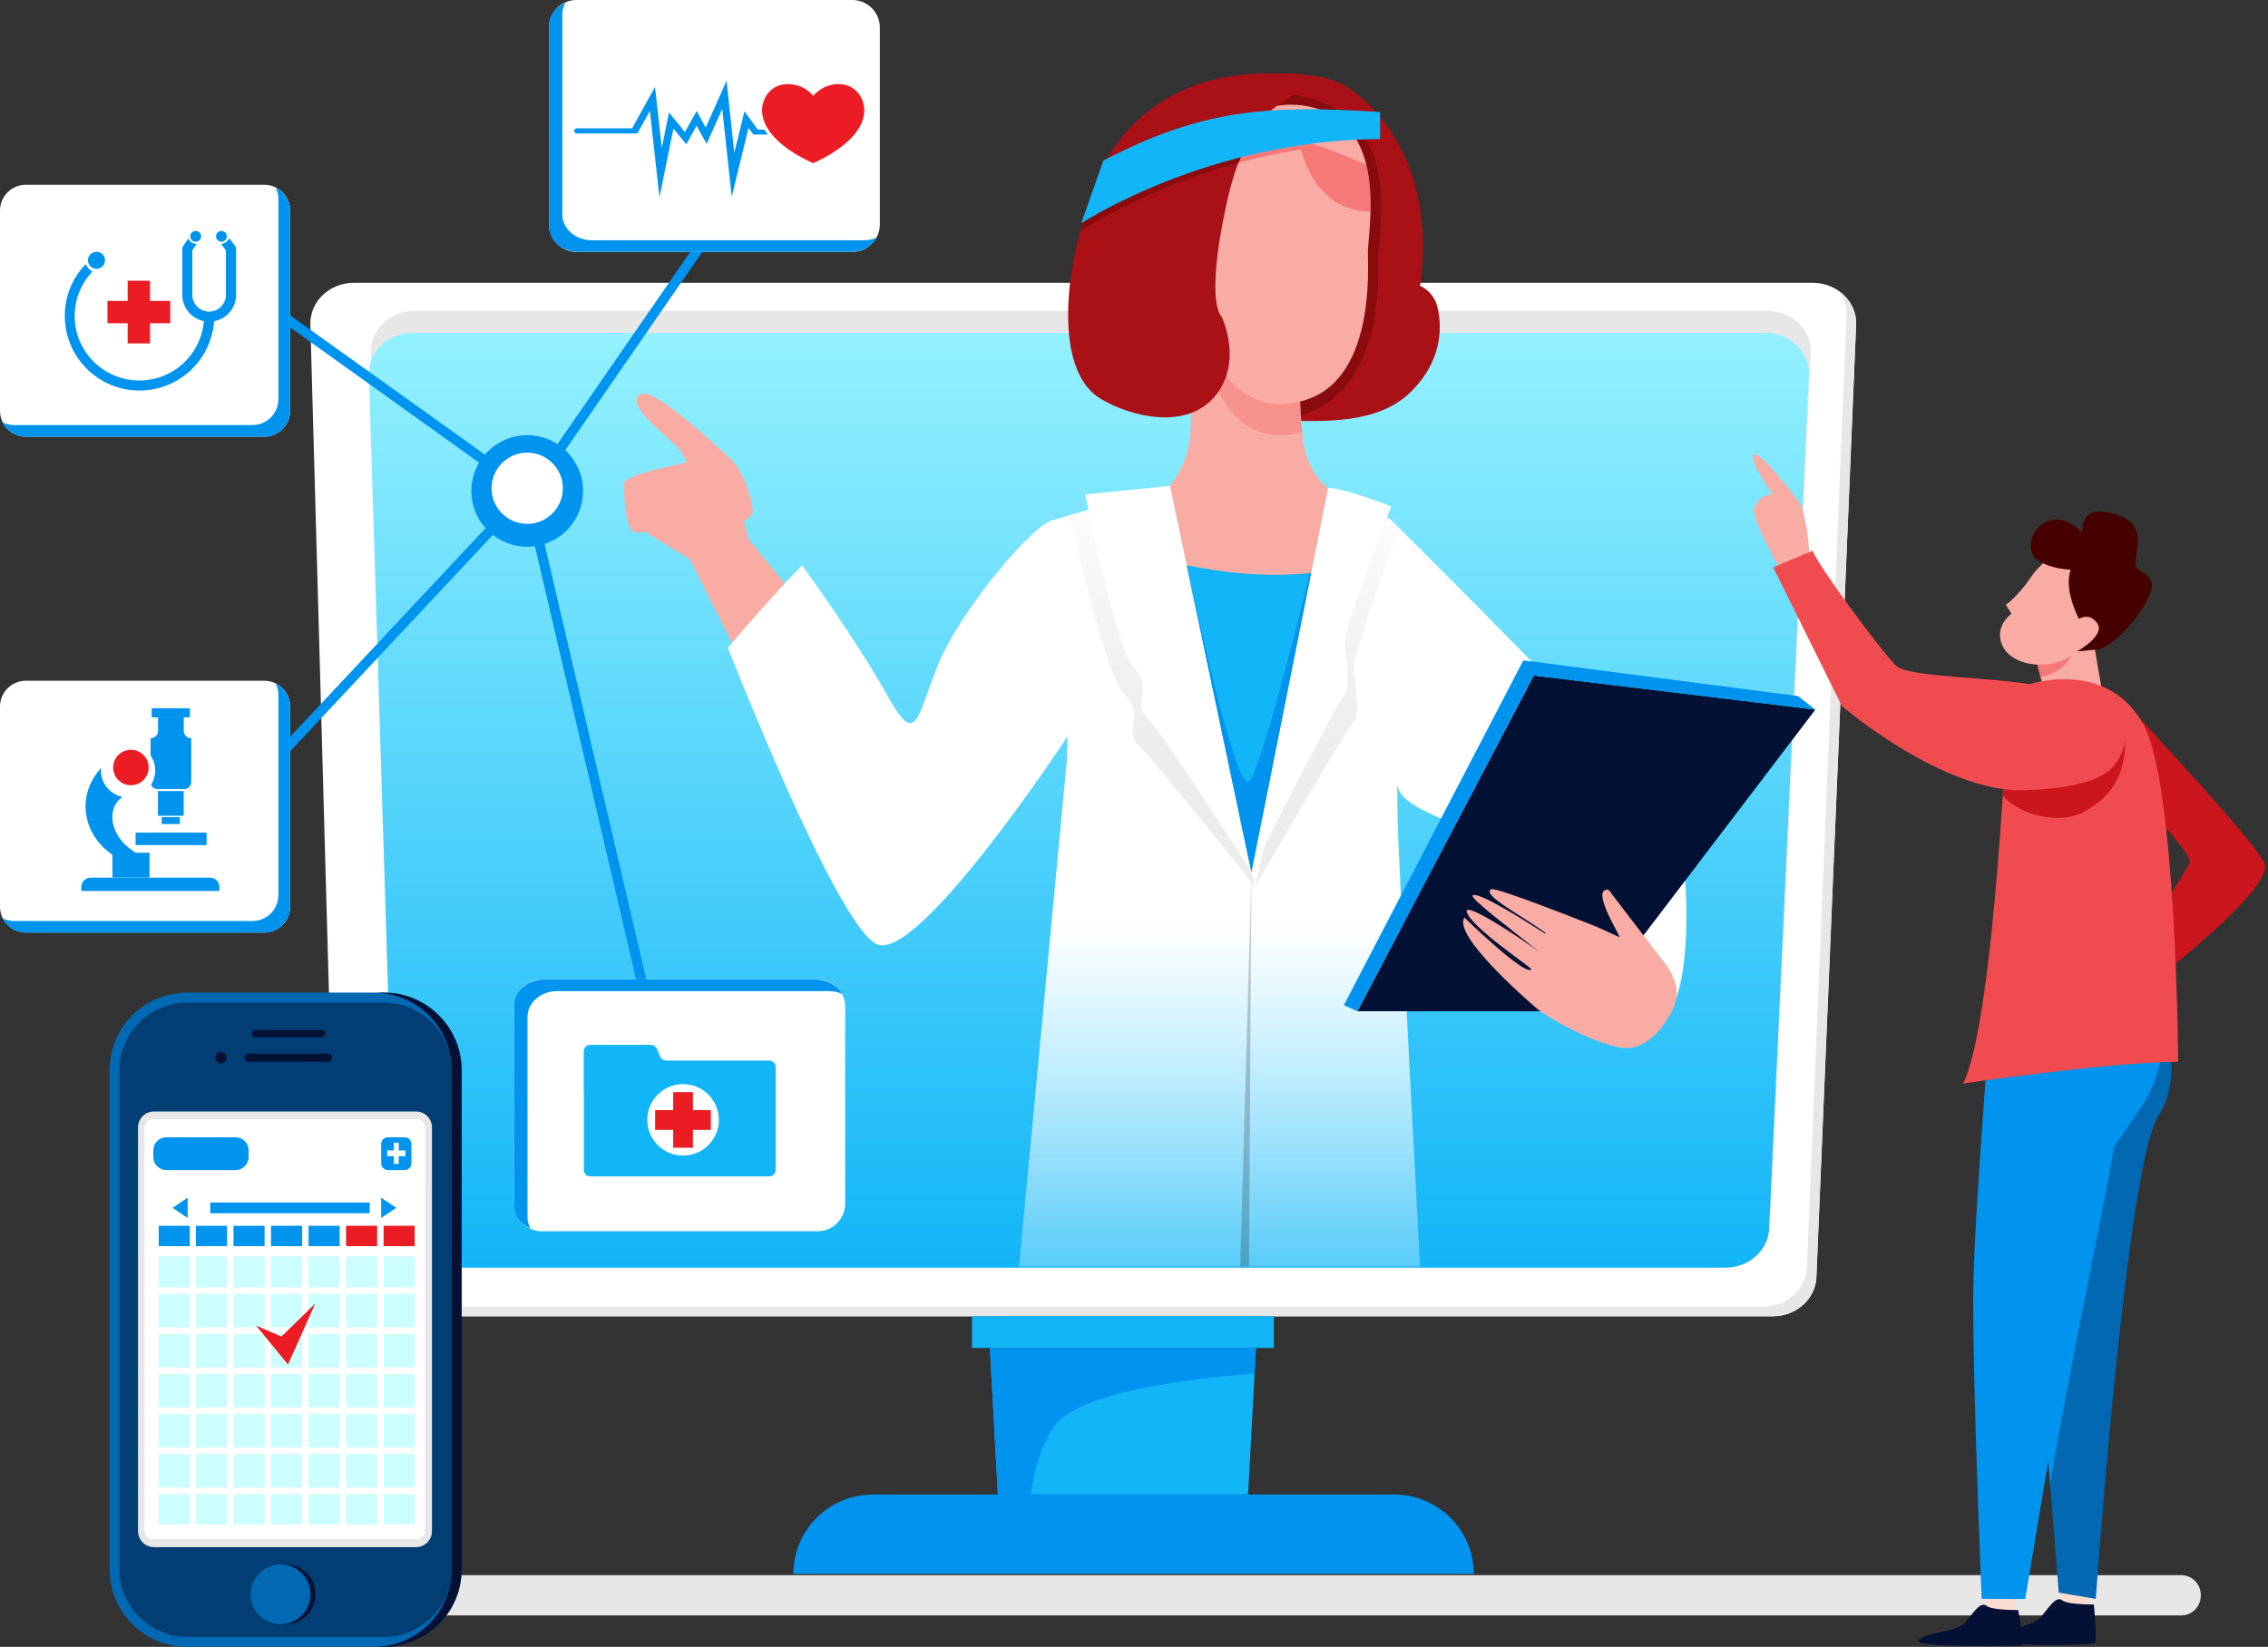 <svg width="497" height="361" viewBox="0 0 497 361" fill="none" xmlns="http://www.w3.org/2000/svg">
<rect x="0" y="0" width="497" height="361" fill="#333333" stroke="none"/>
<path d="M478.013 354.099H50.716C48.358 354.099 46.425 352.166 46.425 349.743V349.628C46.425 347.234 48.329 345.272 50.716 345.272H477.984C480.343 345.272 482.275 347.205 482.275 349.628V349.743C482.275 352.137 480.371 354.099 478.013 354.099Z" fill="#E7E7E7"/>
<path d="M388.496 288.525H83.366C78.079 288.525 73.803 284.519 73.803 279.594L68.011 70.915C68.011 65.989 72.288 61.984 77.574 61.984H397.198C402.485 61.984 406.762 65.989 406.762 70.915L398.06 279.594C398.06 284.549 393.783 288.525 388.496 288.525Z" fill="white"/>
<path d="M403.049 63.853C404.059 65.277 404.653 66.969 404.653 68.808L395.951 277.487C395.951 282.413 391.675 286.418 386.388 286.418H81.257C79.06 286.418 77.01 285.736 75.407 284.549C77.129 286.952 80.04 288.525 83.366 288.525H388.467C393.754 288.525 398.03 284.519 398.03 279.594L406.732 70.915C406.762 68.066 405.307 65.485 403.049 63.853Z" fill="#E7E7E7"/>
<path d="M87.078 264.106L81.287 77.057C81.287 72.131 85.563 68.126 90.85 68.126H387.279C392.565 68.126 396.842 72.131 396.842 77.057L388.14 264.106C388.14 269.031 383.863 273.037 378.577 273.037H96.641C91.355 273.037 87.078 269.031 87.078 264.106Z" fill="#E7E7E7"/>
<path d="M86.633 268.936L80.841 81.887C80.841 76.962 85.118 72.956 90.404 72.956H386.833C392.12 72.956 396.396 76.962 396.396 81.887L387.694 268.936C387.694 273.861 383.418 277.867 378.131 277.867H96.196C90.909 277.837 86.633 273.861 86.633 268.936Z" fill="url(#paint0_linear)"/>
<path d="M279.144 288.525H213.003V295.468H279.144V288.525Z" fill="#12B5F7"/>
<path d="M273.5 327.602H218.676L216.923 295.498H275.223L273.5 327.602Z" fill="#12B5F7"/>
<path d="M275.223 295.498H216.923L218.676 327.602H225.893C226.605 322.617 228.001 317.277 230.734 313.004C235.634 305.289 259.75 302.233 274.956 301.076L275.223 295.498Z" fill="#0094EF"/>
<path d="M322.95 344.99H173.86C173.86 335.376 181.641 327.602 191.264 327.602H305.547C315.139 327.602 322.95 335.376 322.95 344.99Z" fill="#0094EF"/>
<path d="M117.846 106.58C117.639 106.58 117.431 106.521 117.223 106.402C116.718 106.046 116.599 105.393 116.955 104.889L158.267 45.071C158.624 44.567 159.277 44.448 159.782 44.804C160.287 45.16 160.405 45.813 160.049 46.317L118.737 106.105C118.529 106.402 118.173 106.58 117.846 106.58Z" fill="#0094EF"/>
<path d="M46.925 181.975C46.658 181.975 46.391 181.886 46.183 181.678C45.737 181.263 45.708 180.58 46.123 180.135L114.729 106.877C115.144 106.432 115.827 106.402 116.273 106.817C116.718 107.233 116.748 107.915 116.332 108.36L47.727 181.619C47.519 181.856 47.222 181.975 46.925 181.975Z" fill="#0094EF"/>
<path d="M115.531 108.716C115.323 108.716 115.085 108.657 114.907 108.509L59.726 69.016C59.25 68.66 59.132 67.977 59.488 67.503C59.844 67.028 60.528 66.909 61.003 67.265L116.184 106.758C116.659 107.114 116.778 107.796 116.422 108.271C116.184 108.568 115.857 108.716 115.531 108.716Z" fill="#0094EF"/>
<path d="M144.962 234.79C144.457 234.79 144.012 234.464 143.893 233.959L114.461 107.885C114.313 107.292 114.699 106.728 115.263 106.58C115.857 106.432 116.421 106.817 116.57 107.381L146.002 233.455C146.15 234.048 145.764 234.612 145.2 234.76C145.111 234.79 145.022 234.79 144.962 234.79Z" fill="#0094EF"/>
<path d="M115.53 119.843C122.288 119.843 127.766 114.37 127.766 107.618C127.766 100.867 122.288 95.394 115.53 95.394C108.772 95.394 103.294 100.867 103.294 107.618C103.294 114.37 108.772 119.843 115.53 119.843Z" fill="#0094EF"/>
<path d="M115.53 114.829C119.844 114.829 123.341 111.335 123.341 107.025C123.341 102.715 119.844 99.221 115.53 99.221C111.216 99.221 107.719 102.715 107.719 107.025C107.719 111.335 111.216 114.829 115.53 114.829Z" fill="white"/>
<path d="M57.914 95.72H5.673C2.554 95.72 0 93.198 0 90.053V46.169C0 43.053 2.524 40.502 5.673 40.502H57.914C61.032 40.502 63.586 43.024 63.586 46.169V90.053C63.586 93.198 61.032 95.72 57.914 95.72Z" fill="white"/>
<path d="M60.408 41.095C60.795 41.867 61.002 42.697 61.002 43.617V87.501C61.002 90.617 58.478 93.168 55.33 93.168H3.089C2.198 93.168 1.337 92.961 0.564 92.575C1.485 94.444 3.416 95.72 5.643 95.72H57.914C61.032 95.72 63.586 93.198 63.586 90.053V46.169C63.586 43.944 62.28 42.045 60.408 41.095Z" fill="#0094EF"/>
<path d="M57.914 204.406H5.673C2.554 204.406 0 201.884 0 198.739V154.885C0 151.769 2.524 149.218 5.673 149.218H57.914C61.032 149.218 63.586 151.74 63.586 154.885V198.769C63.586 201.884 61.032 204.406 57.914 204.406Z" fill="white"/>
<path d="M60.408 149.811C60.795 150.582 61.002 151.413 61.002 152.333V196.217C61.002 199.333 58.478 201.884 55.33 201.884H3.089C2.198 201.884 1.337 201.677 0.564 201.291C1.485 203.16 3.416 204.436 5.643 204.436H57.914C61.032 204.436 63.586 201.914 63.586 198.769V154.885C63.586 152.659 62.28 150.731 60.408 149.811Z" fill="#0094EF"/>
<path d="M126.341 55.219H186.749C190.105 55.219 192.808 52.519 192.808 49.166V6.053C192.808 2.7 190.105 0 186.749 0H126.341C122.985 0 120.282 2.7 120.282 6.053V49.166C120.312 52.489 123.015 55.219 126.341 55.219Z" fill="white"/>
<path d="M123.906 0.594C123.49 1.365 123.222 2.196 123.222 3.116V47C123.222 50.115 126.133 52.667 129.697 52.667H189.303C190.343 52.667 191.293 52.459 192.184 52.074C191.115 53.943 188.917 55.219 186.393 55.219H126.757C123.193 55.219 120.282 52.697 120.282 49.551V5.667C120.312 3.442 121.767 1.513 123.906 0.594Z" fill="#0094EF"/>
<path d="M118.738 214.673H179.146C182.502 214.673 185.205 217.373 185.205 220.726V263.838C185.205 267.191 182.502 269.891 179.146 269.891H118.738C115.382 269.891 112.679 267.191 112.679 263.838V220.726C112.679 217.403 115.382 214.673 118.738 214.673Z" fill="white"/>
<path d="M116.273 269.299C115.857 268.557 115.59 267.697 115.59 266.777V222.922C115.59 219.807 118.5 217.255 122.064 217.255H181.671C182.71 217.255 183.661 217.463 184.552 217.849C183.482 215.979 181.285 214.703 178.76 214.703H119.154C115.59 214.703 112.679 217.226 112.679 220.371V264.255C112.679 266.451 114.134 268.379 116.273 269.299Z" fill="#0094EF"/>
<path d="M21.146 58.928C22.179 58.928 23.017 58.091 23.017 57.058C23.017 56.026 22.179 55.189 21.146 55.189C20.113 55.189 19.275 56.026 19.275 57.058C19.275 58.091 20.113 58.928 21.146 58.928Z" fill="#0094EF"/>
<path d="M42.886 52.993C43.542 52.993 44.074 52.462 44.074 51.806C44.074 51.151 43.542 50.62 42.886 50.62C42.23 50.62 41.698 51.151 41.698 51.806C41.698 52.462 42.23 52.993 42.886 52.993Z" fill="#0094EF"/>
<path d="M30.561 85.602C21.532 85.602 14.196 78.273 14.196 69.253C14.196 65.188 15.681 61.301 18.384 58.334L18.8 57.889L19.097 58.423C19.275 58.75 19.542 59.017 19.839 59.224L20.255 59.491L19.928 59.877C17.641 62.459 16.364 65.782 16.364 69.253C16.364 77.057 22.72 83.407 30.531 83.407C37.956 83.407 44.074 77.71 44.668 70.381C41.935 69.847 39.946 67.443 39.946 64.625V54.24L41.223 52.311L41.609 52.786C41.817 53.053 42.114 53.26 42.47 53.349L43.064 53.498L42.143 54.892V64.625C42.143 66.642 43.806 68.304 45.826 68.304C47.846 68.304 49.509 66.642 49.509 64.625V54.922L48.469 53.498L49.063 53.32C49.39 53.201 49.687 52.993 49.895 52.726L50.251 52.222L51.736 54.21V64.654C51.736 67.503 49.687 69.906 46.925 70.41C46.272 78.956 39.203 85.602 30.561 85.602Z" fill="#0094EF"/>
<path d="M48.529 52.993C49.185 52.993 49.717 52.462 49.717 51.806C49.717 51.151 49.185 50.62 48.529 50.62C47.873 50.62 47.341 51.151 47.341 51.806C47.341 52.462 47.873 52.993 48.529 52.993Z" fill="#0094EF"/>
<path d="M37.302 65.96H32.877V61.539H27.977V65.96H23.551V70.856H27.977V75.277H32.877V70.856H37.302V65.96Z" fill="#EC1C24"/>
<path d="M167.504 28.425H166.078L163.138 24.39L160.911 33.499L159.218 17.684L154.644 27.98L152.654 24.331L150.1 28.93L146.596 24.657L145.022 32.431L143.537 19.049L138.518 28.129H126.4C126.103 28.129 125.836 28.366 125.836 28.692C125.836 28.989 126.074 29.256 126.4 29.256H139.676L142.408 24.301L144.517 43.261L147.576 28.188L150.397 31.63L152.654 27.565L154.852 31.541L158.268 23.886L160.347 43.142L164.029 28.04L165.098 29.494H168.306C167.979 29.167 167.712 28.781 167.504 28.425Z" fill="#0094EF"/>
<path d="M178.225 21.037C178.225 21.037 180.096 18.426 183.809 18.426C187.135 18.426 189.392 21.096 189.392 24.212C189.392 27.802 186.274 32.075 178.196 35.784C170.117 32.075 166.999 27.802 166.999 24.212C166.999 21.096 169.286 18.426 172.582 18.426C176.354 18.426 178.225 21.037 178.225 21.037Z" fill="#EC1C24"/>
<path opacity="0.66" d="M162.277 251.317L133.499 247.638C131.657 247.4 130.38 245.739 130.618 243.899L132.578 228.707C132.816 226.868 134.479 225.592 136.32 225.829L165.099 229.509C166.94 229.746 168.217 231.408 167.979 233.247L166.019 248.439C165.782 250.249 164.089 251.555 162.277 251.317Z" fill="white"/>
<path d="M144.695 231.645L143.923 229.865C143.685 229.36 143.18 229.034 142.616 229.034H129.341C128.568 229.034 127.915 229.657 127.915 230.458V239.478H127.945V256.45C127.945 257.222 128.568 257.874 129.37 257.874H168.544C169.316 257.874 169.969 257.251 169.969 256.45V233.9C169.969 233.128 169.345 232.476 168.544 232.476H146.002C145.438 232.505 144.933 232.149 144.695 231.645Z" fill="#12B5F7"/>
<path d="M149.684 253.305C154.015 253.305 157.525 249.798 157.525 245.472C157.525 241.146 154.015 237.639 149.684 237.639C145.354 237.639 141.844 241.146 141.844 245.472C141.844 249.798 145.354 253.305 149.684 253.305Z" fill="white"/>
<path d="M155.773 243.335H151.853V239.389H147.516V243.335H143.566V247.668H147.516V251.584H151.853V247.668H155.773V243.335Z" fill="#EC1C24"/>
<path d="M28.689 172.124C30.838 172.124 32.58 170.384 32.58 168.237C32.58 166.09 30.838 164.35 28.689 164.35C26.54 164.35 24.798 166.09 24.798 168.237C24.798 170.384 26.54 172.124 28.689 172.124Z" fill="#EC1C24"/>
<path d="M34.609 178.815H40.252V173.386H34.609V178.815Z" fill="#0094EF"/>
<path d="M35.441 180.634H39.421V179.12H35.441V180.634Z" fill="#0094EF"/>
<path d="M34.006 168.89C34.006 167.673 33.62 166.516 32.996 165.567V161.828C33.887 161.828 34.63 161.086 34.63 160.196V157.229H40.272V160.196C40.272 161.086 41.015 161.828 41.906 161.828V171.442C41.906 172.273 41.223 172.955 40.391 172.955H34.511C33.887 172.955 33.323 172.569 33.115 172.006C33.679 171.115 34.006 170.047 34.006 168.89Z" fill="#0094EF"/>
<path d="M33.243 157.236H41.618V155.248H33.243V157.236Z" fill="#0094EF"/>
<path d="M22.155 168.326C22.126 168.504 22.126 168.712 22.126 168.89C22.126 171.738 24.145 174.112 26.818 174.676C25.987 175.269 25.333 176.07 24.977 177.079C24.323 178.83 24.62 180.758 25.422 182.39C26.373 184.349 28.006 185.892 29.877 186.989L29.165 189.452C19.423 186.722 15.265 175.922 22.155 168.326Z" fill="#0094EF"/>
<path d="M24.633 192.373H32.771V186.914H24.633V192.373Z" fill="#0094EF"/>
<path d="M17.819 195.297H48.083V194.407C48.083 193.309 47.192 192.39 46.063 192.39H19.839C18.74 192.39 17.819 193.28 17.819 194.407V195.297Z" fill="#0094EF"/>
<path d="M29.711 185.242H45.273V182.512H29.711V185.242Z" fill="#0094EF"/>
<path d="M445.874 143.492L449.411 157.018L460.816 152.601L458.773 140.628L445.874 143.492Z" fill="#F8ACA4"/>
<path d="M394.447 110.416C393.328 108.77 385.668 98.716 384.338 99.646C383.044 100.576 387.731 107.339 388.466 108.376C388.466 108.376 385.773 108.162 384.443 111.239C383.569 113.314 389.13 123.19 391.474 127.09C393.503 126.446 396.546 123.941 396.441 121.758C396.441 117.715 395.286 111.668 394.447 110.416Z" fill="#F8ACA4"/>
<path opacity="0.53" d="M455.845 141.268L445.874 143.492L447.155 148.427C449.655 148.001 452.247 146.63 453.802 143.949C454.229 143.279 454.992 142.334 455.845 141.268Z" fill="#F04C4F"/>
<path d="M442.55 346.358L441.178 354.097L435.049 354.554L436.116 340.966L442.55 346.358Z" fill="#FCDCCE"/>
<path d="M442.245 352.908C442.245 352.908 436.604 353 435.353 352.025C434.103 351.05 432.823 352.939 430.81 355.467C428.797 357.996 421.357 357.691 420.442 359.672C419.741 361.195 441.879 360.738 443.007 360.707C443.8 360.707 442.245 352.908 442.245 352.908Z" fill="#031135"/>
<path d="M459.139 345.14L457.766 352.908L451.637 353.335L452.674 339.748L459.139 345.14Z" fill="#FCDCCE"/>
<path d="M458.834 351.69C458.834 351.69 453.192 351.781 451.942 350.806C450.692 349.831 449.411 351.72 447.398 354.249C445.386 356.778 438.342 357.143 437.366 359.093C436.36 361.043 458.62 360.738 459.108 360.098C459.596 359.519 458.834 351.69 458.834 351.69Z" fill="#031135"/>
<path d="M446.179 239.64L446.819 295.147L451.149 349.1L459.26 350.471C459.26 350.471 466 255.116 472.983 244.605C479.966 234.095 472.068 216.699 472.007 216.669L446.179 239.64Z" fill="#0168B1"/>
<path d="M469.171 242.717C472.19 238.177 474.385 232.176 473.836 225.351C473.653 223.128 470.086 220.69 469.659 218.802L446.209 239.64L446.849 295.147L449.258 325.216C453.588 299.321 461.608 262.153 463.225 251.49C463.895 250.516 466.182 247.195 469.171 242.717Z" fill="#0094EF"/>
<path d="M436.878 213.714C436.878 213.714 432.761 264.347 432.426 281.285C432.091 298.589 434.256 350.471 434.256 350.471L443.8 350.502C443.8 350.502 457.98 266.114 460.328 250.333C460.328 250.333 458.986 252.618 465.969 242.077C472.952 231.566 467.829 216.73 467.798 216.699L455.388 221.33L436.878 213.714Z" fill="#0094EF"/>
<path d="M479.875 189.129L471.062 203.904L474.904 212.708C474.904 212.708 498.262 194.338 496.28 189.311C494.603 185.077 471.245 160.034 464.933 153.149C463.805 151.9 462.006 151.474 460.42 152.022L449.595 155.769C449.564 155.739 480.851 185.869 479.875 189.129Z" fill="#CB161D"/>
<path d="M440.081 151.809C440.081 151.809 437.306 223.067 430.201 237.507C430.201 237.507 462.493 232.754 477.313 232.754C477.313 232.754 476.978 172.403 469.812 159.029C462.615 145.625 447.064 148.092 440.081 151.809Z" fill="#F04C4F"/>
<path d="M456.424 178.07C463.346 174.414 465.542 169.326 465.694 162.868C465.786 158.176 450.021 160.613 439.653 161.284C439.47 164.939 439.196 169.448 438.891 174.475C442.855 178.831 451.423 180.72 456.424 178.07Z" fill="#CB161D"/>
<path d="M403.64 154.795C403.64 154.795 425.992 173.927 443.801 173.226C461.609 172.525 463.957 168.23 465.482 163.477C467.006 158.725 456.852 152.235 446.667 150.286C436.482 148.336 418.308 148.519 415.533 145.96C412.758 143.401 398.396 124.055 397.206 120.704L388.577 124.39L403.64 154.795Z" fill="#F04C4F"/>
<path d="M450.509 121.435C450.509 121.435 447.49 122.928 444.898 126.736C442.337 130.544 439.562 132.585 439.562 132.585L440.781 134.535C440.781 134.535 438.037 136.515 438.281 139.531C438.86 146.173 449.167 147.361 454.29 143.492C455.693 142.456 459.992 141.116 461.426 138.77C465.207 132.433 464.109 122.684 450.509 121.435Z" fill="#F8ACA4"/>
<path d="M455.571 135.662C455.571 135.662 452.155 129.326 453.772 124.878C453.772 124.878 450.021 124.817 447.002 123.111C441.574 120.034 448.161 108.64 456.333 116.774C456.333 116.774 455.632 111.26 461.395 112.235C467.158 113.21 469.262 115.525 468.226 121.009C467.189 126.493 469.567 124.055 471.336 127.254C473.105 130.453 463.835 141.938 459.504 142.365C455.174 142.791 455.174 142.791 455.174 142.791C455.174 142.791 461.365 139.318 459.626 136.698C457.888 134.078 455.571 135.662 455.571 135.662Z" fill="#470000"/>
<path d="M231.145 113.894C231.145 113.894 235.273 155.612 233.492 169.824L223.305 277.621H311.185C311.185 277.621 306.255 185.758 306.255 178.815C306.255 171.872 304.8 113.894 304.8 113.894L291.019 106.951L256.36 106.506L231.145 113.894Z" fill="url(#paint1_linear)"/>
<path d="M304.651 113.805C304.651 113.805 301.651 146.918 306.166 172.139C307.294 178.488 324.817 181.277 334.38 188.488C350.329 200.475 361.436 216.675 364.287 223.114C370.762 220.206 370.702 191.099 367.168 179.557C363.337 171.872 304.651 113.805 304.651 113.805Z" fill="white"/>
<path d="M253.578 107.173L234.262 112.229C234.262 112.229 242.002 148.241 246.599 152.527C251.23 156.843 245.806 160.05 249.676 163.657C253.545 167.265 275.045 194.428 275.045 194.428L253.578 107.173Z" fill="url(#paint2_linear)"/>
<path d="M293.764 108.121L275.045 194.428C275.045 194.428 294.959 159.837 296.689 158.137C298.388 156.468 296.689 149.389 296.689 146.05C296.689 142.712 307.292 113.871 307.292 113.871C307.292 113.871 297.57 108.121 293.764 108.121Z" fill="url(#paint3_linear)"/>
<path d="M256.39 106.506L237.828 108.375C237.828 108.375 244.54 142.497 248.668 146.621C252.826 150.775 247.955 153.861 251.43 157.333C254.905 160.804 274.209 191.099 274.209 191.099L256.39 106.506Z" fill="white"/>
<path d="M291.049 106.951L274.239 191.129C274.239 191.129 293.038 153.772 294.672 152.17C296.276 150.568 294.672 143.773 294.672 140.568C294.672 137.394 304.859 111.016 304.859 111.016C304.859 111.016 294.642 106.951 291.049 106.951Z" fill="white"/>
<path d="M271.774 277.621L274.239 191.128L273.704 277.621H271.774Z" fill="black" fill-opacity="0.2"/>
<path d="M164.055 118.226L159.006 100.126L136.731 105.823C136.731 105.823 139.909 115.704 142.107 117.039C143.74 118.048 148.641 121.045 151.136 122.558L171.034 161.991L185.349 144.307L164.055 118.226Z" fill="#F8ACA4"/>
<path d="M269.279 16.779C269.279 16.779 286.237 14.702 293.484 18.174C300.731 21.616 314.957 35.591 311.185 62.681C311.185 62.681 314.244 63.66 315.105 67.784C315.966 71.938 316.056 79.326 308.868 86.18C301.681 93.035 289.593 92.263 283.357 92.263C277.12 92.263 259.567 87.011 255.083 77.338C250.598 67.636 269.279 16.779 269.279 16.779Z" fill="#AA1116"/>
<path d="M277.506 20.725C272.962 20.31 269.16 22.387 266.131 25.799C262.27 37.104 256.122 56.48 254.697 68.437C255.32 73.244 256.924 78.021 259.211 81.789C259.597 82.442 260.043 83.065 260.458 83.659C266.458 88.376 275.308 91.225 280.743 92.026C297.642 89.741 302.423 74.164 302.008 56.954C301.889 52.325 305.215 37.905 298.028 28.559C293.187 22.298 284.871 19.984 277.506 20.725Z" fill="#890B0E"/>
<path d="M260.607 80.009C260.607 80.009 261.469 91.759 260.607 97.1C259.746 102.44 256.39 106.505 256.39 106.505L274.239 191.128L291.049 106.951C291.049 106.951 286.862 104.399 285.674 97.1C284.486 89.8 284.515 71.018 284.515 71.018L260.607 80.009Z" fill="#F8ACA4"/>
<path d="M274.239 191.128L287.307 125.584C277.328 126.682 267.408 125.406 260.043 123.893L274.239 191.128Z" fill="#12B5F7"/>
<path d="M287.307 125.584C287.218 125.584 287.129 125.614 287.04 125.614C283.773 138.996 276.259 168.667 273.705 171.219C271.24 173.682 263.755 140.984 260.073 123.893C260.073 123.893 260.073 123.893 260.043 123.893L274.21 191.099L287.307 125.584Z" fill="#0094EF"/>
<path opacity="0.53" d="M264.35 78.585C266.904 88.554 273.111 97.93 284.931 94.815C285.08 94.785 285.199 94.726 285.347 94.696C284.486 86.359 284.486 71.018 284.486 71.018L264.35 78.585Z" fill="#F47C79"/>
<path d="M280.743 23.07C280.743 23.07 291.049 21.467 296.691 29.746C302.334 38.024 299.751 51.91 299.751 55.382C299.751 58.853 301.414 84.074 284.96 87.991C268.507 91.907 262.923 73.926 262.923 63.067C262.923 52.207 266.962 24.405 280.743 23.07Z" fill="#F8ACA4"/>
<path opacity="0.53" d="M269.368 32.742C268.804 33.989 268.24 35.324 267.765 36.718C273.467 34.997 279.258 33.662 285.05 32.772C287.366 40.813 292.296 46.332 300.345 46.332C300.434 43.127 300.256 39.508 299.424 36.125C289.98 32.268 279.258 26.749 269.368 32.742Z" fill="#F04C4F"/>
<path d="M160.758 101.224C160.55 100.987 144.096 85.32 140.83 86.299C135.395 87.724 147.452 96.684 148.759 98.376C149.413 99.206 150.007 100.275 150.511 101.283C150.096 101.402 149.68 101.521 149.324 101.61C146.235 102.352 137.949 103.894 136.761 105.823C136.761 105.823 136.523 116.653 139.374 116.713C142.225 116.772 145.106 115.733 148.165 116.03C149.68 116.178 151.254 115.437 152.442 114.636C152.62 114.517 152.798 114.368 152.977 114.25C152.59 114.903 152.472 115.674 152.887 116.475C154.343 119.442 164.44 114.339 164.886 112.44C165.331 110.571 163.074 104.102 160.758 101.224ZM158.441 111.045C157.521 111.283 155.739 111.906 154.372 112.885C153.986 111.876 152.056 106.654 152.383 104.577C153.778 103.093 156.867 103.034 158.352 103.687C158.56 103.865 158.708 104.102 158.768 104.429C159.243 106.357 160.253 110.6 158.441 111.045Z" fill="#F8ACA4"/>
<path d="M159.511 141.992C159.511 141.992 183.003 202.255 192.002 206.914C201.001 211.572 233.937 161.427 233.937 161.427C233.937 161.427 235.214 113.923 231.145 113.923C227.077 113.923 210.386 133.774 205.574 145.701C200.674 157.837 200.852 163.979 194.289 152.17C187.577 140.123 175.786 123.923 175.786 123.923C169.074 130.658 159.511 141.992 159.511 141.992Z" fill="white"/>
<path d="M293.514 18.263C293.514 18.263 287.723 17.551 284.218 20.28C280.743 23.04 273.051 24.345 268.567 45.62C264.082 66.924 267.705 69.386 267.705 69.386C267.705 69.386 272.487 79.237 266.309 86.774C260.132 94.311 248.074 91.462 241.303 87.486C231.472 81.73 233.224 61.731 237.353 48.646C237.917 46.807 238.214 45.738 238.897 44.196C240.204 41.258 240.62 37.876 242.52 34.79C248.609 24.79 259.686 15.622 279.318 16.126C279.288 16.186 288.138 15.681 293.514 18.263Z" fill="#AA1116"/>
<path d="M239.342 42.653C238.125 46.332 238.303 45.798 237.382 48.706C237.174 49.329 236.996 49.952 236.818 50.605C240.679 48.379 241.421 47.756 245.846 45.531C253.925 41.406 262.597 38.083 271.418 35.709C271.596 35.235 271.774 34.79 271.952 34.345C260.577 35.383 249.351 37.43 239.342 42.653Z" fill="#890B0E"/>
<path d="M241.778 35.205C263.28 23.96 277.743 22.951 302.424 24.553V30.487C281.723 30.576 261.26 36.184 244.064 44.937C239.431 47.311 236.966 48.913 236.937 48.943L241.778 35.205Z" fill="#12B5F7"/>
<path d="M397.788 155.552L336.103 148.075L297.464 221.66H347.478L397.788 155.552Z" fill="#031135"/>
<path opacity="0.44" d="M347.478 221.66L397.788 155.552L336.103 148.105L335.004 150.212C344.656 152.734 363.307 158.638 366.069 167.213C369.039 176.352 347.478 208.397 338.152 221.69H347.478V221.66Z" fill="#031135"/>
<path d="M333.816 144.752L294.494 220.325L297.464 221.66L336.103 148.075L397.788 155.552L394.046 152.585L333.816 144.752Z" fill="#0094EF"/>
<path d="M322.708 196.262C323.837 195.371 333.222 201.187 338.627 204.688C338.627 204.629 338.657 204.54 338.657 204.481C333.578 200.712 324.698 196.232 326.718 194.926C327.757 194.274 350.061 203.234 350.091 203.234C352.437 204.303 352.556 204.392 354.962 205.46C354.398 204.065 348.547 194.57 352.497 195.045L365.535 212.076C367.732 215.696 367.673 217.892 367.109 219.791C366.426 222.105 363.159 228.336 357.843 229.612C352.705 230.829 338.805 222.966 336.637 220.948C334.291 218.931 318.343 205.015 320.897 201.128C320.897 201.128 334.202 214.094 335.598 212.492C335.687 212.106 322.441 203.353 321.431 199.911C320.689 197.448 332.242 204.926 337.32 208.694C332.747 204.926 321.936 196.885 322.708 196.262Z" fill="#F8ACA4"/>
<path d="M84.122 361H41.034C31.622 361 23.992 353.378 23.992 343.975V234.606C23.992 225.203 31.622 217.581 41.034 217.581H84.122C93.534 217.581 101.163 225.203 101.163 234.606V343.975C101.163 353.378 93.534 361 84.122 361Z" fill="#0168B1"/>
<path d="M84.121 217.581H81.933C91.344 217.581 98.974 225.203 98.974 234.606V343.975C98.974 353.378 91.344 361 81.933 361H84.121C93.533 361 101.163 353.378 101.163 343.975V234.606C101.163 225.203 93.533 217.581 84.121 217.581Z" fill="#031135"/>
<path d="M41.033 358.813C32.841 358.813 26.181 352.159 26.181 343.975V234.606C26.181 226.421 32.841 219.767 41.033 219.767H84.121C92.314 219.767 98.974 226.421 98.974 234.606V343.975C98.974 352.159 92.314 358.813 84.121 358.813H41.033Z" fill="#023D73"/>
<path d="M70.457 227.39H55.949C55.511 227.39 55.136 227.046 55.136 226.578C55.136 226.14 55.48 225.765 55.949 225.765H70.457C70.895 225.765 71.27 226.109 71.27 226.578C71.239 227.046 70.895 227.39 70.457 227.39Z" fill="#031135"/>
<path d="M71.927 232.732H54.479C53.979 232.732 53.603 232.326 53.603 231.857C53.603 231.357 54.01 230.982 54.479 230.982H71.927C72.427 230.982 72.802 231.388 72.802 231.857C72.802 232.326 72.396 232.732 71.927 232.732Z" fill="#031135"/>
<path d="M48.413 233.075C49.086 233.075 49.632 232.53 49.632 231.857C49.632 231.184 49.086 230.639 48.413 230.639C47.739 230.639 47.193 231.184 47.193 231.857C47.193 232.53 47.739 233.075 48.413 233.075Z" fill="#031135"/>
<path d="M62.578 356.033C66.204 356.033 69.144 353.096 69.144 349.473C69.144 345.85 66.204 342.913 62.578 342.913C58.951 342.913 56.011 345.85 56.011 349.473C56.011 353.096 58.951 356.033 62.578 356.033Z" fill="#031135"/>
<path d="M61.483 356.033C65.11 356.033 68.05 353.096 68.05 349.473C68.05 345.85 65.11 342.913 61.483 342.913C57.857 342.913 54.917 345.85 54.917 349.473C54.917 353.096 57.857 356.033 61.483 356.033Z" fill="#0168B1"/>
<path d="M91.157 339.133H33.748C31.809 339.133 30.246 337.571 30.246 335.634V247.133C30.246 245.196 31.809 243.634 33.748 243.634H91.157C93.096 243.634 94.659 245.196 94.659 247.133V335.634C94.659 337.571 93.096 339.133 91.157 339.133Z" fill="#E7E7E7"/>
<path d="M31.685 335.509V247.258C31.685 246.196 32.529 245.352 33.592 245.352H91.251C92.314 245.352 93.159 246.196 93.159 247.258V335.478C93.159 336.54 92.314 337.383 91.251 337.383H33.623C32.56 337.414 31.685 336.54 31.685 335.509Z" fill="white"/>
<path d="M91.408 245.352H33.467C32.498 245.352 31.685 246.29 31.685 247.414V260.753H93.19V247.414C93.19 246.29 92.408 245.352 91.408 245.352Z" fill="white"/>
<path d="M81.026 263.596H46.067V265.939H81.026V263.596Z" fill="#0094EF"/>
<path d="M37.813 264.752L41.127 267.001V262.534L37.813 264.752Z" fill="#0094EF"/>
<path d="M86.842 264.752L83.527 267.001V262.534L86.842 264.752Z" fill="#0094EF"/>
<path d="M51.634 256.474H36.437C34.874 256.474 33.592 255.193 33.592 253.631V252.131C33.592 250.569 34.874 249.289 36.437 249.289H51.634C53.197 249.289 54.479 250.569 54.479 252.131V253.631C54.479 255.193 53.197 256.474 51.634 256.474Z" fill="#0094EF"/>
<path d="M88.687 256.474H84.997C84.184 256.474 83.527 255.818 83.527 255.005V250.757C83.527 249.945 84.184 249.289 84.997 249.289H88.687C89.5 249.289 90.156 249.945 90.156 250.757V255.005C90.156 255.818 89.5 256.474 88.687 256.474Z" fill="#0094EF"/>
<path d="M87.374 250.476H86.311V255.13H87.374V250.476Z" fill="white"/>
<path d="M84.862 252.175V253.425H88.833V252.175H84.862Z" fill="white"/>
<path d="M41.596 275.405H34.78V334.166H41.596V275.405Z" fill="#CCFEFF"/>
<path d="M49.758 275.405H42.941V334.166H49.758V275.405Z" fill="#CCFEFF"/>
<path d="M57.982 275.405H51.165V334.166H57.982V275.405Z" fill="#CCFEFF"/>
<path d="M66.205 275.405H59.388V334.166H66.205V275.405Z" fill="#CCFEFF"/>
<path d="M74.429 275.405H67.612V334.166H74.429V275.405Z" fill="#CCFEFF"/>
<path d="M82.651 275.405H75.835V334.166H82.651V275.405Z" fill="#CCFEFF"/>
<path d="M90.876 275.405H84.06V334.166H90.876V275.405Z" fill="#CCFEFF"/>
<path d="M41.596 268.688H34.78V273.155H41.596V268.688Z" fill="#0094EF"/>
<path d="M49.758 268.688H42.941V273.155H49.758V268.688Z" fill="#0094EF"/>
<path d="M57.982 268.688H51.165V273.155H57.982V268.688Z" fill="#0094EF"/>
<path d="M66.205 268.688H59.388V273.155H66.205V268.688Z" fill="#0094EF"/>
<path d="M74.429 268.688H67.612V273.155H74.429V268.688Z" fill="#0094EF"/>
<path d="M82.651 268.688H75.835V273.155H82.651V268.688Z" fill="#EC1C24"/>
<path d="M90.876 268.688H84.06V273.155H90.876V268.688Z" fill="#EC1C24"/>
<path d="M91.532 282.183H33.592V283.652H91.532V282.183Z" fill="white"/>
<path d="M91.532 290.962H33.592V292.43H91.532V290.962Z" fill="white"/>
<path d="M91.532 299.74H33.592V301.208H91.532V299.74Z" fill="white"/>
<path d="M91.532 308.487H33.592V309.955H91.532V308.487Z" fill="white"/>
<path d="M91.532 317.265H33.592V318.733H91.532V317.265Z" fill="white"/>
<path d="M91.407 326.043H33.467V327.512H91.407V326.043Z" fill="white"/>
<path d="M61.671 292.961L56.105 290.556C56.293 290.806 63.297 299.334 63.109 299.115C64.516 295.96 67.643 288.962 69.081 285.745L61.671 292.961Z" fill="#EC1C24"/>
<defs>
<linearGradient id="paint0_linear" x1="238.619" y1="72.956" x2="238.619" y2="277.867" gradientUnits="userSpaceOnUse">
<stop stop-color="#94F1FF"/>
<stop offset="1" stop-color="#12B5F7"/>
</linearGradient>
<linearGradient id="paint1_linear" x1="267.245" y1="106.506" x2="267.245" y2="277.621" gradientUnits="userSpaceOnUse">
<stop offset="0.562" stop-color="white"/>
<stop offset="1" stop-color="white" stop-opacity="0.3"/>
</linearGradient>
<linearGradient id="paint2_linear" x1="254.653" y1="107.173" x2="254.653" y2="194.428" gradientUnits="userSpaceOnUse">
<stop stop-color="#D5D5D5" stop-opacity="0"/>
<stop offset="1" stop-color="#EDEDED"/>
</linearGradient>
<linearGradient id="paint3_linear" x1="291.168" y1="108.121" x2="291.168" y2="194.428" gradientUnits="userSpaceOnUse">
<stop stop-color="#D5D5D5" stop-opacity="0"/>
<stop offset="1" stop-color="#EDEDED"/>
</linearGradient>
</defs>
</svg>
